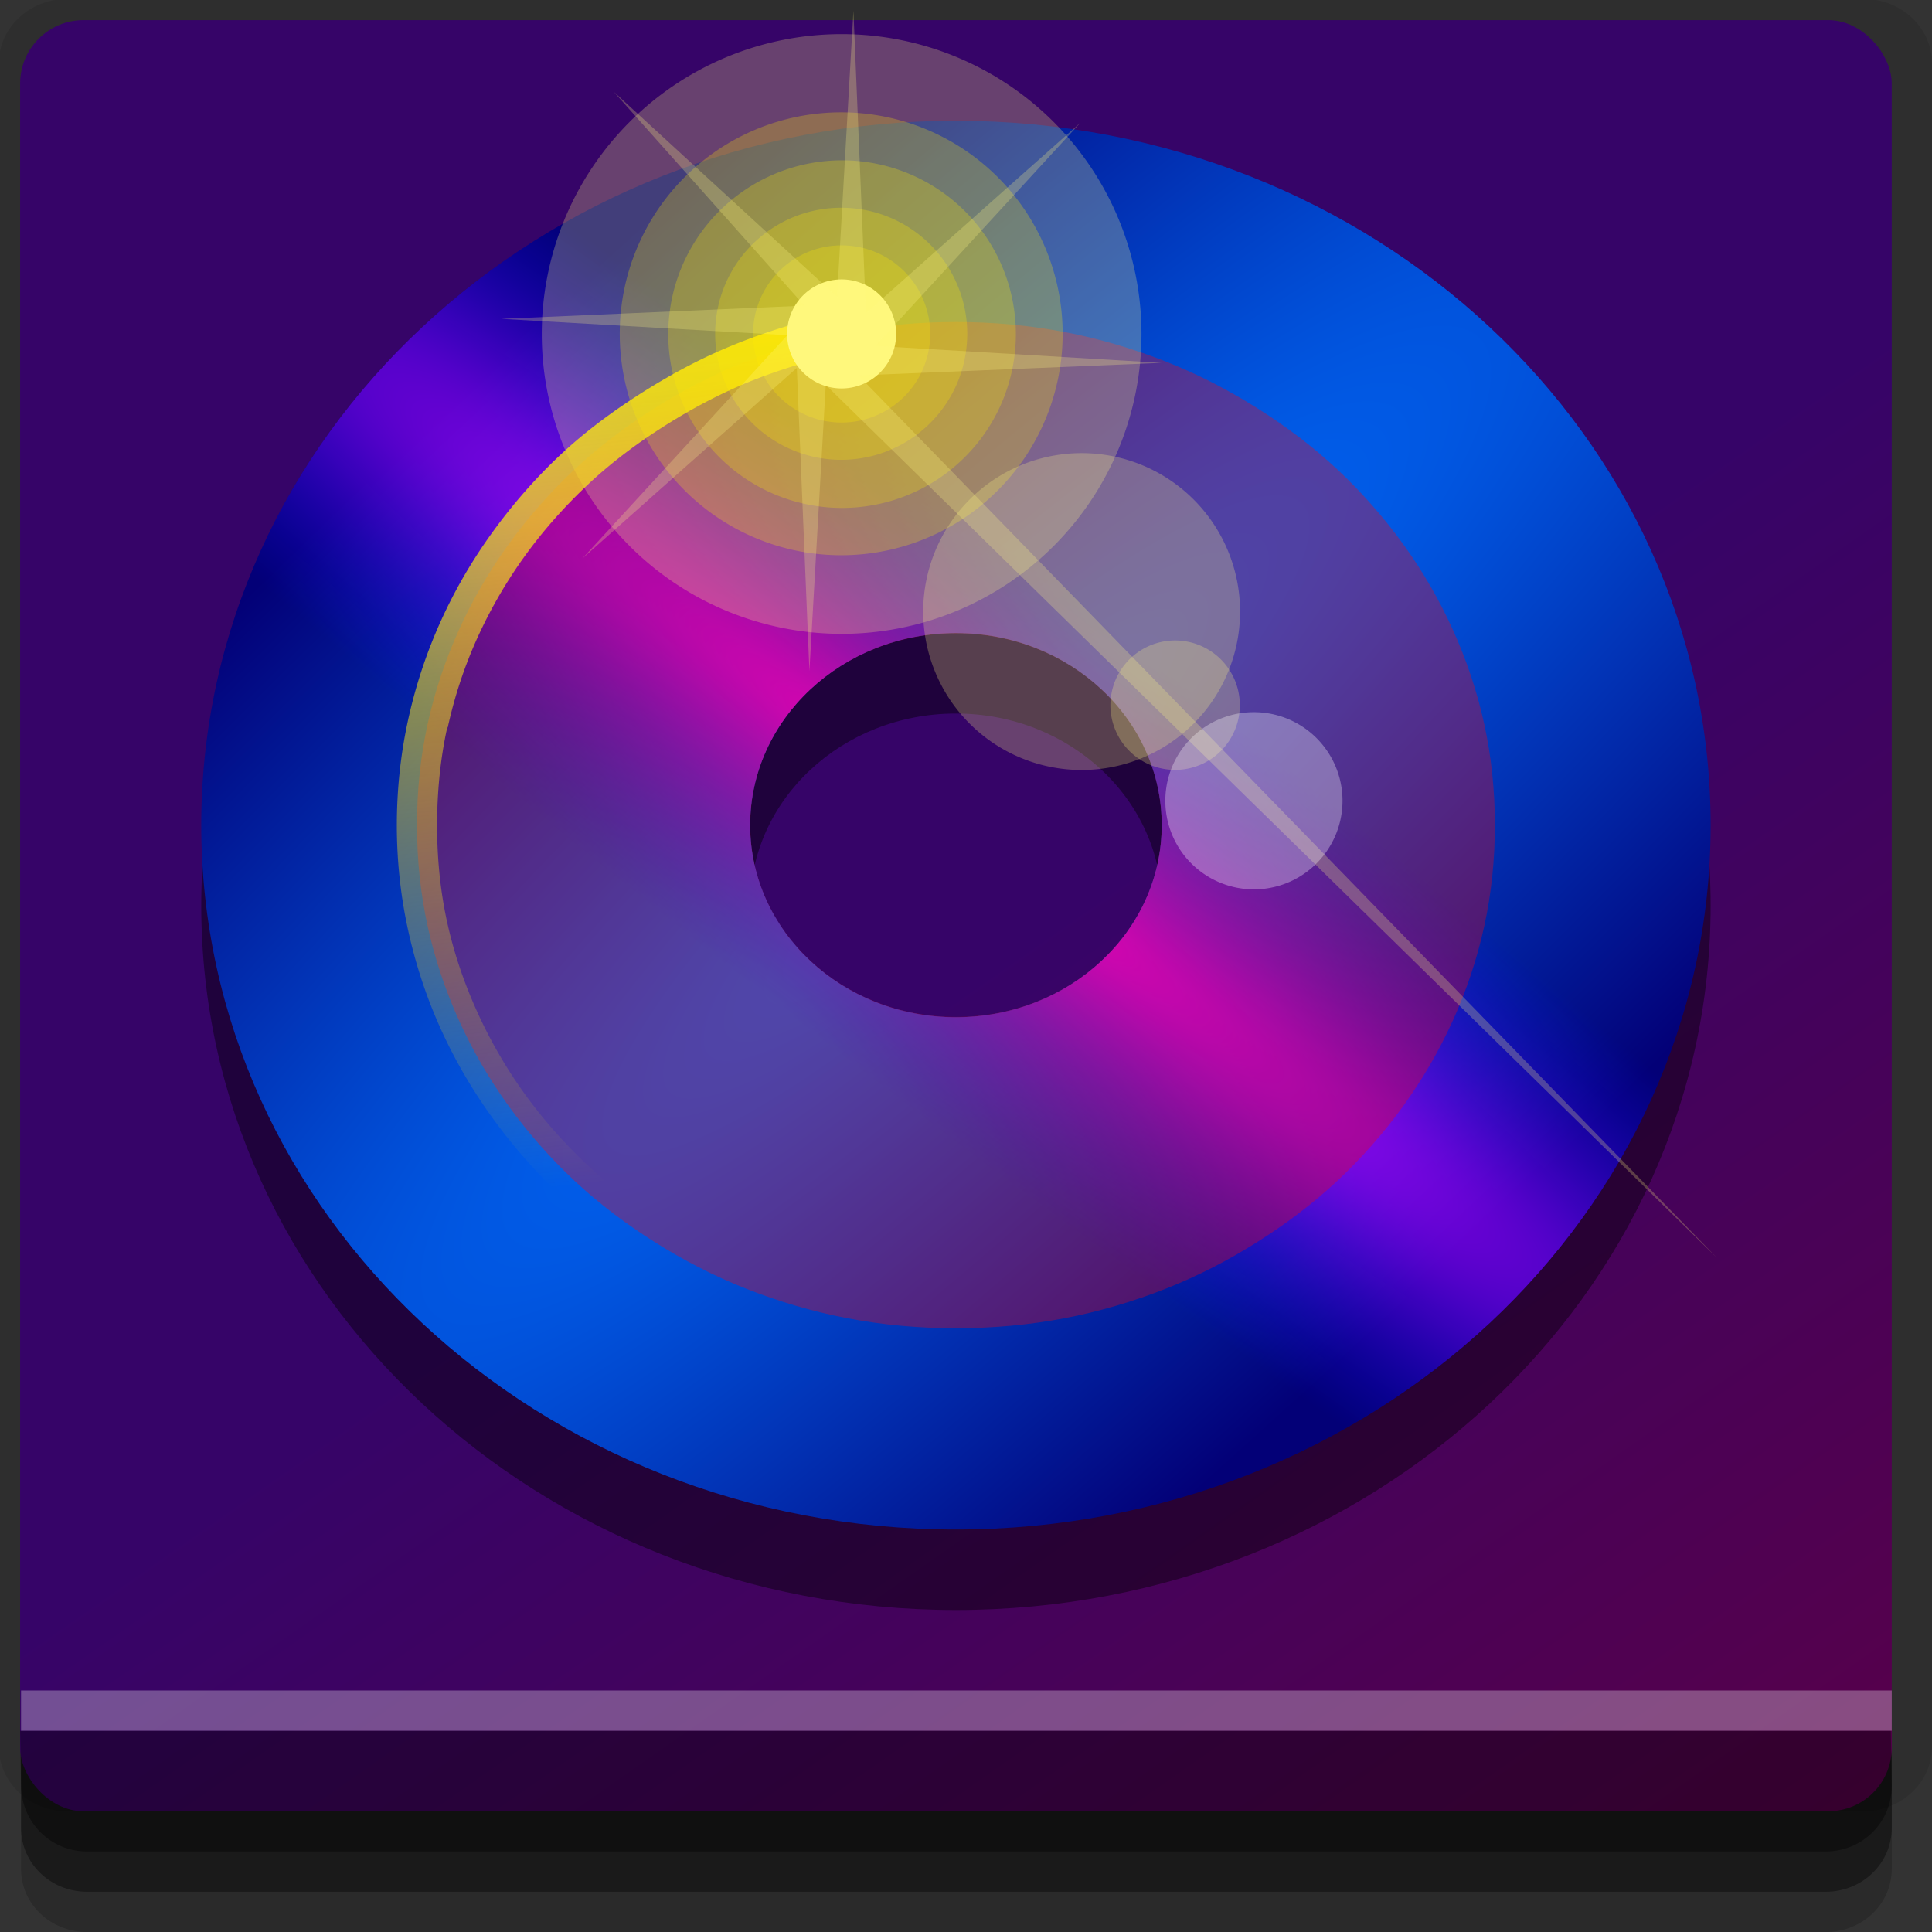 <?xml version="1.0" encoding="UTF-8" standalone="no"?>
<!-- Created with Inkscape (http://www.inkscape.org/) -->

<svg
   xmlns:dc="http://purl.org/dc/elements/1.1/"
   xmlns:cc="http://creativecommons.org/ns#"
   xmlns:rdf="http://www.w3.org/1999/02/22-rdf-syntax-ns#"
   xmlns:svg="http://www.w3.org/2000/svg"
   xmlns="http://www.w3.org/2000/svg"
   xmlns:xlink="http://www.w3.org/1999/xlink"
   xmlns:sodipodi="http://sodipodi.sourceforge.net/DTD/sodipodi-0.dtd"
   xmlns:inkscape="http://www.inkscape.org/namespaces/inkscape"
   width="96"
   height="96"
   id="svg2"
   version="1.1"
   inkscape:version="0.48.4 r9939"
   sodipodi:docname="dvdrip.svg">
  <rect width="100%" height="100%" fill="#333333" stroke="none"/>
  <defs
     id="defs4">
    <linearGradient
       inkscape:collect="always"
       id="linearGradient3848">
      <stop
         style="stop-color:#f7e214;stop-opacity:1;"
         offset="0"
         id="stop3850" />
      <stop
         style="stop-color:#f7e214;stop-opacity:0;"
         offset="1"
         id="stop3852" />
    </linearGradient>
    <linearGradient
       id="linearGradient3777">
      <stop
         id="stop3779"
         offset="0"
         style="stop-color:#e000ff;stop-opacity:1;" />
      <stop
         id="stop3781"
         offset="1"
         style="stop-color:#0009ff;stop-opacity:0;" />
    </linearGradient>
    <linearGradient
       id="linearGradient3766">
      <stop
         style="stop-color:#360468;stop-opacity:1;"
         offset="0"
         id="stop3768" />
      <stop
         style="stop-color:#58004a;stop-opacity:1;"
         offset="1"
         id="stop3770" />
    </linearGradient>
    <linearGradient
       inkscape:collect="always"
       xlink:href="#linearGradient3766"
       id="linearGradient3772"
       x1="35"
       y1="1007.362"
       x2="0"
       y2="957.362"
       gradientUnits="userSpaceOnUse"
       gradientTransform="translate(-95,-2003.724)" />
    <radialGradient
       inkscape:collect="always"
       xlink:href="#linearGradient3796"
       id="radialGradient3791"
       gradientUnits="userSpaceOnUse"
       gradientTransform="matrix(-3.959,3.695,0.868,0.81,193.456,782.575)"
       cx="47.5"
       cy="48.5"
       fx="47.5"
       fy="48.5"
       r="27.5" />
    <linearGradient
       id="linearGradient3796">
      <stop
         style="stop-color:#006fff;stop-opacity:1;"
         offset="0"
         id="stop3798" />
      <stop
         style="stop-color:#030077;stop-opacity:1;"
         offset="1"
         id="stop3800" />
    </linearGradient>
    <radialGradient
       inkscape:collect="always"
       xlink:href="#linearGradient3777"
       id="radialGradient3783"
       gradientUnits="userSpaceOnUse"
       gradientTransform="matrix(-2.793,-2.171,-0.273,0.364,193.395,1082.862)"
       cx="47.5"
       cy="48.5"
       fx="47.5"
       fy="48.5"
       r="27.5" />
    <linearGradient
       inkscape:collect="always"
       xlink:href="#linearGradient3848"
       id="linearGradient3854"
       x1="50"
       y1="967.362"
       x2="55"
       y2="1012.362"
       gradientUnits="userSpaceOnUse" />
  </defs>
  <sodipodi:namedview
     id="base"
     pagecolor="#ffffff"
     bordercolor="#666666"
     borderopacity="1.0"
     inkscape:pageopacity="0.0"
     inkscape:pageshadow="2"
     inkscape:zoom="5.90625"
     inkscape:cx="18.031746"
     inkscape:cy="48"
     inkscape:document-units="px"
     inkscape:current-layer="layer1"
     showgrid="true"
     inkscape:snap-page="true"
     inkscape:snap-global="false"
     inkscape:snap-center="true"
     inkscape:snap-object-midpoints="false"
     showguides="true"
     inkscape:guide-bbox="true"
     inkscape:snap-bbox="true"
     inkscape:object-paths="true"
     inkscape:object-nodes="true"
     inkscape:window-width="1305"
     inkscape:window-height="744"
     inkscape:window-x="61"
     inkscape:window-y="24"
     inkscape:window-maximized="1"
     inkscape:snap-midpoints="false"
     inkscape:snap-grids="true"
     inkscape:snap-to-guides="false">
    <inkscape:grid
       type="xygrid"
       id="grid3002"
       empspacing="5"
       visible="true"
       enabled="true"
       snapvisiblegridlinesonly="true" />
  </sodipodi:namedview>
  <g
     inkscape:label="Layer 1"
     inkscape:groupmode="layer"
     id="layer1"
     transform="translate(0,-956.362)">
    <rect
       style="fill:#ffffff;fill-opacity:0;fill-rule:nonzero;stroke:none"
       id="rect3775"
       width="96"
       height="96"
       x="0"
       y="956.362"
       ry="0" />
    <path
       style="fill:#000000;fill-opacity:0.096;fill-rule:nonzero;stroke:none"
       d="m 3.353,956.307 c -1.884,0 -3.411,1.432 -3.411,3.198 l 0,83.659 c 0,1.766 1.527,3.198 3.411,3.198 l 89.236,0 c 1.884,0 3.411,-1.432 3.411,-3.198 l 0,-83.659 c 0,-1.766 -1.527,-3.198 -3.411,-3.198 z"
       id="rect3772"
       inkscape:connector-curvature="0"
       sodipodi:nodetypes="sssssssss" />
    <path
       style="fill:#000000;fill-opacity:0.187;fill-rule:nonzero;stroke:none"
       d="m 1.046,1041.807 0,7.422 c 0,1.739 1.462,3.134 3.285,3.134 l 86.384,0 c 1.823,0 3.285,-1.395 3.285,-3.134 l 0,-7.422 -92.954,0 z"
       id="rect3785"
       inkscape:connector-curvature="0" />
    <path
       style="fill:#000000;fill-opacity:0.384;fill-rule:nonzero;stroke:none"
       d="m 1.046,1041.807 0,5.381 c 0,1.762 1.462,3.175 3.285,3.175 l 86.384,0 c 1.823,0 3.285,-1.413 3.285,-3.175 l 0,-5.381 -92.954,0 z"
       id="rect3783"
       inkscape:connector-curvature="0" />
    <rect
       style="fill:url(#linearGradient3772);fill-opacity:1;fill-rule:nonzero;stroke:none"
       id="rect2985-2"
       width="93"
       height="89"
       x="-94"
       y="-1046.362"
       ry="3.151"
       transform="scale(-1,-1)" />
    <path
       style="fill:#000000;fill-opacity:0.384;fill-rule:nonzero;stroke:none"
       d="m 1,1042.362 0.046,2.746 c 0.03,1.806 1.462,3.254 3.285,3.254 l 86.384,0 c 1.823,0 3.285,-1.448 3.285,-3.254 l -0.046,-2.746 z"
       id="rect3781"
       inkscape:connector-curvature="0"
       sodipodi:nodetypes="csssscc" />
    <rect
       style="fill:#ffffff;fill-opacity:0.3;fill-rule:nonzero;stroke:none"
       id="rect3770"
       width="92.954"
       height="2"
       x="1.046"
       y="1040.362" />
    <path
       inkscape:connector-curvature="0"
       id="path3787"
       d="M 47.5,966.362 C 68.211,966.362 85,982.032 85,1001.362 c 0,19.33 -16.789,35 -37.5,35 -20.711,0 -37.5,-15.67 -37.5,-35 0,-19.33 16.789,-35 37.5,-35 z m 0,25.455 c -5.648,0 -10.227,4.274 -10.227,9.546 0,5.272 4.579,9.545 10.227,9.545 5.648,0 10.227,-4.274 10.227,-9.545 0,-5.272 -4.579,-9.546 -10.227,-9.546 z"
       style="fill:#000000;fill-opacity:0.425;fill-rule:nonzero;stroke:none" />
    <path
       style="fill:url(#radialGradient3791);fill-opacity:1;fill-rule:nonzero;stroke:none"
       d="M 47.5,962.362 C 68.211,962.362 85,978.032 85,997.362 85,1016.692 68.211,1032.362 47.5,1032.362 26.789,1032.362 10,1016.692 10,997.362 10,978.032 26.789,962.362 47.5,962.362 z m 0,25.455 c -5.648,0 -10.227,4.274 -10.227,9.546 0,5.272 4.579,9.545 10.227,9.545 5.648,0 10.227,-4.274 10.227,-9.545 0,-5.272 -4.579,-9.546 -10.227,-9.546 z"
       id="path3006"
       inkscape:connector-curvature="0" />
    <path
       inkscape:connector-curvature="0"
       id="path3007"
       d="M 47.5,962.362 C 68.211,962.362 85,978.032 85,997.362 85,1016.692 68.211,1032.362 47.5,1032.362 26.789,1032.362 10,1016.692 10,997.362 10,978.032 26.789,962.362 47.5,962.362 z m 0,25.455 c -5.648,0 -10.227,4.274 -10.227,9.546 0,5.272 4.579,9.545 10.227,9.545 5.648,0 10.227,-4.274 10.227,-9.545 0,-5.272 -4.579,-9.546 -10.227,-9.546 z"
       style="fill:url(#radialGradient3783);fill-opacity:1;fill-rule:nonzero;stroke:none" />
    <path
       style="fill:#ff0009;fill-opacity:0.315;fill-rule:nonzero;stroke:none"
       d="m 47.5,972.362 c -1.849,0 -3.663,0.167 -5.406,0.5 -1.744,0.333 -3.429,0.836 -5.031,1.469 -1.602,0.633 -3.107,1.414 -4.531,2.312 -1.425,0.899 -2.757,1.9 -3.969,3.031 -1.212,1.131 -2.319,2.389 -3.281,3.719 -0.962,1.33 -1.791,2.755 -2.469,4.25 -0.678,1.495 -1.206,3.06 -1.562,4.688 -0.357,1.627 -0.531,3.305 -0.531,5.031 0,1.726 0.175,3.404 0.531,5.031 0.357,1.627 0.885,3.192 1.562,4.688 0.678,1.496 1.506,2.92 2.469,4.25 0.962,1.33 2.07,2.588 3.281,3.719 1.212,1.131 2.544,2.133 3.969,3.031 1.425,0.899 2.929,1.68 4.531,2.312 1.602,0.633 3.288,1.136 5.031,1.469 1.744,0.333 3.557,0.5 5.406,0.5 1.849,0 3.663,-0.167 5.406,-0.5 1.744,-0.333 3.429,-0.836 5.031,-1.469 1.602,-0.632 3.107,-1.414 4.531,-2.312 1.425,-0.898 2.757,-1.9 3.969,-3.031 1.212,-1.131 2.319,-2.389 3.281,-3.719 0.962,-1.33 1.791,-2.755 2.469,-4.25 0.678,-1.495 1.206,-3.06 1.562,-4.688 0.357,-1.627 0.531,-3.305 0.531,-5.031 0,-1.726 -0.175,-3.404 -0.531,-5.031 -0.357,-1.627 -0.885,-3.192 -1.562,-4.688 -0.678,-1.495 -1.506,-2.92 -2.469,-4.25 -0.962,-1.33 -2.07,-2.588 -3.281,-3.719 -1.212,-1.131 -2.544,-2.133 -3.969,-3.031 -1.425,-0.899 -2.929,-1.68 -4.531,-2.312 -1.602,-0.633 -3.288,-1.136 -5.031,-1.469 -1.744,-0.333 -3.557,-0.5 -5.406,-0.5 z m 0,15.469 c 5.648,0 10.219,4.259 10.219,9.531 0,5.272 -4.57,9.531 -10.219,9.531 -5.648,0 -10.219,-4.259 -10.219,-9.531 0,-5.272 4.57,-9.531 10.219,-9.531 z"
       id="path3058"
       inkscape:connector-curvature="0" />
    <path
       transform="matrix(5.5,0,0,5.5,-188.19,881.696)"
       d="m 44.529,16.593 a 2.709,2.709 0 1 1 -5.418,0 2.709,2.709 0 1 1 5.418,0 z"
       sodipodi:ry="2.7089946"
       sodipodi:rx="2.7089946"
       sodipodi:cy="16.592592"
       sodipodi:cx="41.820107"
       id="path3866"
       style="fill:#fff785;fill-opacity:0.251;fill-rule:evenodd;stroke:none"
       sodipodi:type="arc" />
    <path
       style="font-size:medium;font-style:normal;font-variant:normal;font-weight:normal;font-stretch:normal;text-indent:0;text-align:start;text-decoration:none;line-height:normal;letter-spacing:normal;word-spacing:normal;text-transform:none;direction:ltr;block-progression:tb;writing-mode:lr-tb;text-anchor:start;baseline-shift:baseline;color:#000000;fill:url(#linearGradient3854);fill-opacity:1;stroke:none;stroke-width:2;marker:none;visibility:visible;display:inline;overflow:visible;enable-background:accumulate;font-family:Sans;-inkscape-font-specification:Sans"
       d="m 41.906,971.875 c -1.809,0.346 -3.562,0.877 -5.219,1.531 -1.665,0.657 -3.215,1.478 -4.688,2.406 -1.47,0.927 -2.861,1.945 -4.125,3.125 -1.26,1.176 -2.406,2.492 -3.406,3.875 -1.001,1.384 -1.857,2.849 -2.562,4.406 -0.705,1.556 -1.253,3.208 -1.625,4.906 -0.373,1.701 -0.562,3.457 -0.562,5.25 0,1.793 0.19,3.518 0.562,5.219 0.372,1.698 0.92,3.35 1.625,4.906 0.706,1.557 1.561,3.022 2.562,4.406 1,1.383 2.147,2.699 3.406,3.875 1.264,1.18 2.655,2.229 4.125,3.156 1.472,0.928 3.023,1.718 4.688,2.375 a 1,1 0 1 0 0.75,-1.844 c -1.539,-0.608 -2.998,-1.35 -4.375,-2.219 -1.379,-0.87 -2.653,-1.855 -3.812,-2.938 -1.163,-1.086 -2.232,-2.285 -3.156,-3.562 -0.923,-1.276 -1.725,-2.66 -2.375,-4.094 -0.65,-1.435 -1.159,-2.912 -1.5,-4.469 -0.341,-1.554 -0.5,-3.154 -0.5,-4.812 0,-1.658 0.159,-3.29 0.5,-4.844 L 22.25,992.5 c 0.341,-1.543 0.824,-3.015 1.469,-4.438 0.65,-1.434 1.452,-2.818 2.375,-4.094 0.924,-1.277 1.993,-2.476 3.156,-3.562 l 0.031,-0.031 c 1.151,-1.07 2.415,-2.013 3.781,-2.875 1.377,-0.869 2.836,-1.642 4.375,-2.25 1.548,-0.611 3.166,-1.086 4.844,-1.406 a 1.002,1.002 0 1 0 -0.375,-1.969 z"
       id="path3834"
       inkscape:connector-curvature="0" />
    <path
       transform="matrix(1.625,0,0,1.625,-26.138,945.992)"
       d="m 44.529,16.593 a 2.709,2.709 0 1 1 -5.418,0 2.709,2.709 0 1 1 5.418,0 z"
       sodipodi:ry="2.7089946"
       sodipodi:rx="2.7089946"
       sodipodi:cy="16.592592"
       sodipodi:cx="41.820107"
       id="path3858"
       style="fill:#ffee00;fill-opacity:0.251;fill-rule:evenodd;stroke:none"
       sodipodi:type="arc" />
    <path
       sodipodi:type="arc"
       style="fill:#ffee00;fill-opacity:0.251;fill-rule:evenodd;stroke:none"
       id="path3860"
       sodipodi:cx="41.820107"
       sodipodi:cy="16.592592"
       sodipodi:rx="2.7089946"
       sodipodi:ry="2.7089946"
       d="m 44.529,16.593 a 2.709,2.709 0 1 1 -5.418,0 2.709,2.709 0 1 1 5.418,0 z"
       transform="matrix(2.312,0,0,2.312,-54.889,934.584)" />
    <path
       transform="matrix(3.188,0,0,3.188,-91.481,920.066)"
       d="m 44.529,16.593 a 2.709,2.709 0 1 1 -5.418,0 2.709,2.709 0 1 1 5.418,0 z"
       sodipodi:ry="2.7089946"
       sodipodi:rx="2.7089946"
       sodipodi:cy="16.592592"
       sodipodi:cx="41.820107"
       id="path3862"
       style="fill:#ffee00;fill-opacity:0.251;fill-rule:evenodd;stroke:none"
       sodipodi:type="arc" />
    <path
       sodipodi:type="arc"
       style="fill:#ffee00;fill-opacity:0.251;fill-rule:evenodd;stroke:none"
       id="path3864"
       sodipodi:cx="41.820107"
       sodipodi:cy="16.592592"
       sodipodi:rx="2.7089946"
       sodipodi:ry="2.7089946"
       d="m 44.529,16.593 a 2.709,2.709 0 1 1 -5.418,0 2.709,2.709 0 1 1 5.418,0 z"
       transform="matrix(4.062,0,0,4.062,-128.074,905.547)" />
    <path
       sodipodi:type="arc"
       style="fill:#fff87a;fill-opacity:1;fill-rule:evenodd;stroke:none;stroke-width:2;stroke-linecap:round;stroke-linejoin:round;stroke-miterlimit:4;stroke-opacity:1;stroke-dasharray:none;stroke-dashoffset:0"
       id="path3856"
       sodipodi:cx="41.820107"
       sodipodi:cy="16.592592"
       sodipodi:rx="2.7089946"
       sodipodi:ry="2.7089946"
       d="m 44.529,16.593 a 2.709,2.709 0 1 1 -5.418,0 2.709,2.709 0 1 1 5.418,0 z"
       transform="translate(0,956.362)" />
    <path
       style="fill:#fff785;fill-opacity:0.251;fill-rule:evenodd;stroke:none"
       d="M 42.406,0.531 41.594,14.75 30.5,4.562 39.969,15.188 24.906,15.844 39.125,16.656 28.938,27.75 39.594,18.281 40.219,33.344 41.031,19.125 85.31,62.498 42.656,18.656 57.719,18.031 43.5,17.188 53.688,6.094 43.031,15.562 z"
       transform="translate(0,956.362)"
       id="path3868"
       inkscape:connector-curvature="0"
       sodipodi:nodetypes="ccccccccccccccccc" />
    <path
       sodipodi:type="arc"
       style="fill:#fff785;fill-opacity:0.251;fill-rule:evenodd;stroke:none"
       id="path3870"
       sodipodi:cx="41.820107"
       sodipodi:cy="16.592592"
       sodipodi:rx="2.7089946"
       sodipodi:ry="2.7089946"
       d="m 44.529,16.593 a 2.709,2.709 0 1 1 -5.418,0 2.709,2.709 0 1 1 5.418,0 z"
       transform="matrix(2.906,0,0,2.906,-67.783,938.531)" />
    <path
       transform="matrix(1.187,0,0,1.187,8.751,971.706)"
       d="m 44.529,16.593 a 2.709,2.709 0 1 1 -5.418,0 2.709,2.709 0 1 1 5.418,0 z"
       sodipodi:ry="2.7089946"
       sodipodi:rx="2.7089946"
       sodipodi:cy="16.592592"
       sodipodi:cx="41.820107"
       id="path3872"
       style="fill:#fff785;fill-opacity:0.251;fill-rule:evenodd;stroke:none"
       sodipodi:type="arc" />
    <path
       sodipodi:type="arc"
       style="fill:#ffffff;fill-opacity:0.306;fill-rule:evenodd;stroke:none"
       id="path3874"
       sodipodi:cx="41.820107"
       sodipodi:cy="16.592592"
       sodipodi:rx="2.7089946"
       sodipodi:ry="2.7089946"
       d="m 44.529,16.593 a 2.709,2.709 0 1 1 -5.418,0 2.709,2.709 0 1 1 5.418,0 z"
       transform="matrix(1.625,0,0,1.625,-5.651,969.188)" />
  </g>
</svg>
